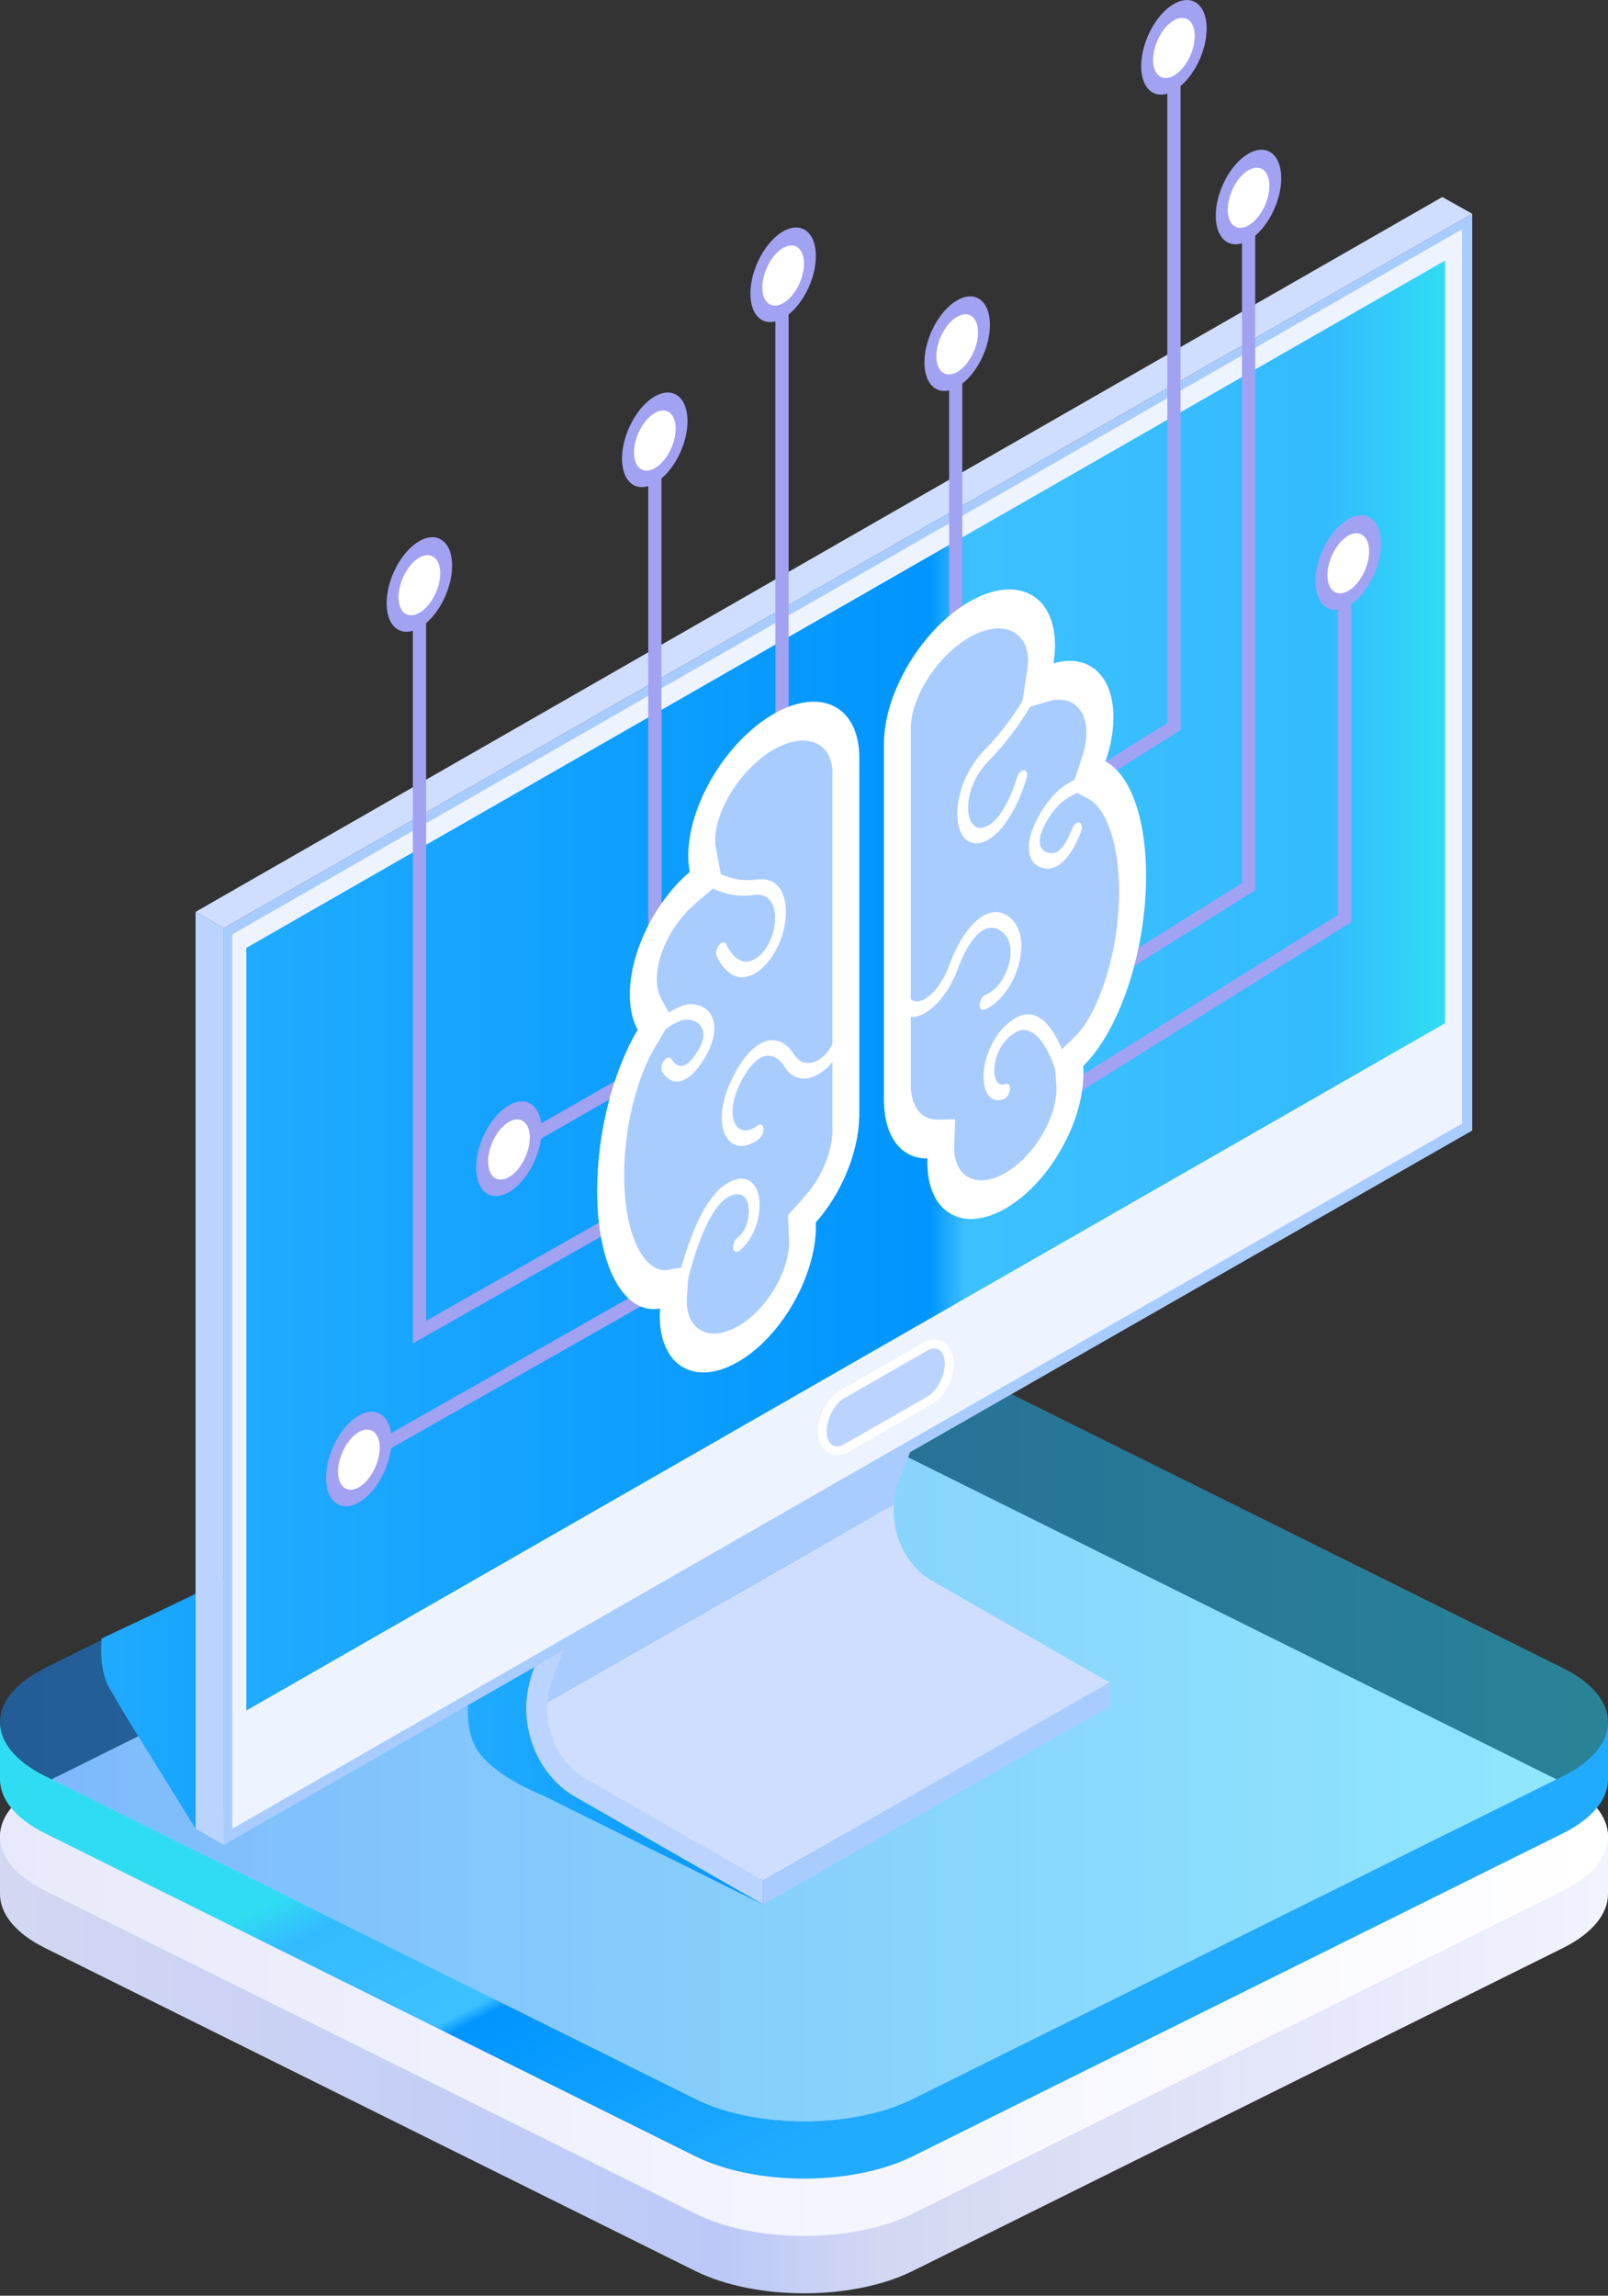 <svg width="124" height="177" viewBox="0 0 124 177" fill="none" xmlns="http://www.w3.org/2000/svg">
<rect x="0" y="0" width="124" height="177" fill="#333333" stroke="none"/>
<path d="M124 141.607C124 140.101 122.843 138.594 120.522 137.439L70.389 112.543C65.754 110.244 58.24 110.244 53.611 112.543L3.478 137.439C1.157 138.594 0 140.101 0 141.607V146.026C0 147.532 1.157 149.045 3.478 150.194L53.611 175.09C58.246 177.389 65.76 177.389 70.389 175.09L120.522 150.194C122.837 149.045 124 147.532 124 146.026V141.607Z" fill="url(#paint0_linear_2101_489)"/>
<path d="M120.528 145.776L70.395 170.672C65.76 172.97 58.246 172.97 53.617 170.672L3.478 145.776C-1.157 143.477 -1.157 139.744 3.478 137.445L53.611 112.549C58.246 110.25 65.76 110.25 70.389 112.549L120.522 137.445C125.157 139.744 125.157 143.477 120.522 145.776H120.528Z" fill="url(#paint1_linear_2101_489)"/>
<path d="M120.528 136.933L70.395 161.829C65.76 164.128 58.246 164.128 53.617 161.829L3.478 136.933C1.157 135.784 0 134.271 0 132.765V137.183C0 138.69 1.157 140.202 3.478 141.351L53.611 166.248C58.246 168.546 65.76 168.546 70.389 166.248L120.522 141.351C122.837 140.202 124 138.69 124 137.183V132.765C124 134.271 122.843 135.784 120.522 136.933H120.528Z" fill="url(#paint2_linear_2101_489)"/>
<path opacity="0.5" d="M120.528 136.933L70.395 161.829C65.76 164.128 58.246 164.128 53.617 161.829L3.478 136.933C-1.157 134.634 -1.157 130.901 3.478 128.602L53.611 103.706C58.246 101.408 65.76 101.408 70.389 103.706L120.522 128.602C125.158 130.901 125.158 134.634 120.522 136.933H120.528Z" fill="url(#paint3_linear_2101_489)"/>
<path d="M63.649 115.222L36.106 130.943C35.998 132.348 36.118 133.735 36.706 134.76C37.941 136.927 41.899 138.445 41.899 138.445L58.852 146.847L78.659 129.871L80.278 130.8V128.942L66.54 121.07C64.77 120.058 63.457 117.771 63.649 115.222Z" fill="url(#paint4_linear_2101_489)"/>
<path d="M35.704 113.186L7.838 126.328C7.73 127.733 7.85 129.121 8.437 130.145C9.673 132.312 10.272 133.229 10.272 133.229L15.082 140.994L49.719 122.052L52.01 126.179V124.321L38.271 116.449C36.502 115.437 35.519 115.729 35.704 113.18V113.186Z" fill="url(#paint5_linear_2101_489)"/>
<path d="M68.932 115.996L41.389 131.717C41.281 133.122 41.401 134.509 41.989 135.534C43.224 137.701 47.182 139.22 47.182 139.22L58.852 144.99L83.942 130.645L85.561 131.574V129.716L71.823 121.844C70.054 120.832 68.74 118.545 68.932 115.996Z" fill="#CFDEFF"/>
<path d="M69.394 113.99C70.791 110.476 74.923 99.139 74.965 99.026L73.442 98.478C73.418 98.537 72.332 101.521 71.091 104.885C65.994 107.916 45.161 119.861 45.161 119.861C45.161 119.861 42.937 125.351 42.259 127.477C41.905 128.59 41.509 130.162 41.389 131.717L68.932 115.996C68.98 115.341 69.124 114.663 69.394 113.99Z" fill="#A9CCFF"/>
<path d="M58.852 144.99L45.113 137.112C42.889 135.837 41.371 132.55 42.679 129.257C44.076 125.744 48.208 114.407 48.249 114.293L46.726 113.746C46.684 113.859 42.559 125.173 41.173 128.668C39.548 132.771 41.485 136.891 44.304 138.505L58.852 146.841V144.984V144.99Z" fill="#BBD4FF"/>
<path d="M85.561 129.716L58.852 144.99V146.841L85.561 131.574V129.716Z" fill="#A9CCFF"/>
<path d="M17.253 142.244V71.557L113.53 16.482V87.164L17.253 142.244Z" fill="#A9CCFF"/>
<path d="M112.744 86.628L17.912 140.994V72.045L112.744 17.679V86.628Z" fill="#EEF4FF"/>
<path d="M111.431 78.893L18.998 131.883V73.081L111.431 20.091V78.893Z" fill="url(#paint6_linear_2101_489)"/>
<path d="M64.561 112.191C63.841 112.191 63.073 111.614 63.073 110.351C63.073 109.089 63.811 107.761 64.752 107.225L71.181 103.539C71.469 103.373 71.763 103.289 72.05 103.289C72.77 103.289 73.538 103.867 73.538 105.129C73.538 106.392 72.8 107.719 71.859 108.255L65.43 111.941C65.142 112.108 64.849 112.191 64.561 112.191Z" fill="white"/>
<path d="M65.088 111.364L71.517 107.678C72.254 107.255 72.86 106.112 72.86 105.129C72.86 104.153 72.254 103.7 71.517 104.123L65.088 107.809C64.351 108.232 63.745 109.381 63.745 110.357C63.745 111.334 64.351 111.786 65.088 111.364Z" fill="#BBD4FF"/>
<path d="M17.253 71.557L15.082 70.306V140.994L17.253 142.244V71.557Z" fill="#BBD4FF"/>
<path d="M113.53 16.482L111.221 15.19L15.082 70.306L17.253 71.557L113.53 16.482Z" fill="#CFDEFF"/>
<path d="M31.837 103.581V45.065H32.856V101.836L50.438 91.856L50.942 92.732L31.837 103.581Z" fill="#A2A2F2"/>
<path d="M29.906 111.798L50.942 99.853L50.372 99.014L29.906 110.637V111.798Z" fill="#A2A2F2"/>
<path d="M55.484 78.734L38.734 88.333L39.244 89.21L55.994 79.611L55.484 78.734Z" fill="#A2A2F2"/>
<path d="M36.718 90.016C36.718 91.862 37.851 92.714 39.242 91.916C40.64 91.118 41.767 88.968 41.767 87.122C41.767 85.276 40.634 84.425 39.242 85.223C37.845 86.021 36.718 88.17 36.718 90.016Z" fill="#A2A2F2"/>
<path d="M37.641 89.546C37.641 90.719 38.361 91.261 39.248 90.755C40.136 90.249 40.856 88.879 40.856 87.706C40.856 86.533 40.136 85.991 39.248 86.497C38.361 87.003 37.641 88.373 37.641 89.546Z" fill="white"/>
<path d="M29.816 46.512C29.816 48.358 30.949 49.209 32.34 48.411C33.737 47.613 34.865 45.464 34.865 43.618C34.865 41.772 33.731 40.92 32.34 41.718C30.943 42.516 29.816 44.666 29.816 46.512Z" fill="#A2A2F2"/>
<path d="M30.733 46.041C30.733 47.214 31.453 47.756 32.34 47.25C33.228 46.744 33.947 45.374 33.947 44.201C33.947 43.028 33.228 42.486 32.34 42.992C31.453 43.499 30.733 44.868 30.733 46.041Z" fill="white"/>
<path d="M25.144 113.936C25.144 115.782 26.278 116.634 27.669 115.836C29.066 115.038 30.194 112.888 30.194 111.042C30.194 109.196 29.06 108.345 27.669 109.143C26.272 109.941 25.144 112.09 25.144 113.936Z" fill="#A2A2F2"/>
<path d="M26.068 113.46C26.068 114.633 26.787 115.175 27.675 114.669C28.562 114.162 29.282 112.793 29.282 111.62C29.282 110.447 28.562 109.905 27.675 110.411C26.787 110.917 26.068 112.287 26.068 113.46Z" fill="white"/>
<path d="M84.266 76.475L83.726 75.618L95.773 68.085V15.935H96.793V68.639L84.266 76.475Z" fill="#A2A2F2"/>
<path d="M76.992 88.111L76.446 87.259L103.173 70.545V43.374H104.193V71.098L76.992 88.111Z" fill="#A2A2F2"/>
<path d="M78.515 64.126L77.969 63.274L90.017 55.741V4.127H91.036V56.295L78.515 64.126Z" fill="#A2A2F2"/>
<path d="M74.209 27.445H73.19V55.402H74.209V27.445Z" fill="#A2A2F2"/>
<path d="M60.813 21.187H59.793V59.04H60.813V21.187Z" fill="#A2A2F2"/>
<path d="M51.008 35.168H49.989V73.022H51.008V35.168Z" fill="#A2A2F2"/>
<path d="M66.264 58.421C66.264 54.467 63.313 52.949 59.667 55.039C56.027 57.129 53.071 62.029 53.071 65.983C53.071 66.43 53.113 66.841 53.185 67.228C50.54 69.485 48.567 73.379 48.567 76.69C48.567 77.785 48.789 78.691 49.173 79.393C47.314 82.519 46.049 87.224 46.049 91.797C46.049 97.68 48.136 101.384 50.9 100.89C50.888 101.074 50.876 101.265 50.876 101.449C50.876 105.32 53.569 106.916 56.897 105.01C60.225 103.105 62.917 98.418 62.917 94.548C62.917 94.447 62.906 94.357 62.906 94.256C64.837 92.083 66.198 88.933 66.258 86.122H66.264V58.486C66.264 58.486 66.264 58.445 66.264 58.421Z" fill="white"/>
<path d="M56.897 102.259C54.72 103.504 52.957 102.604 52.957 100.258C52.957 100.157 52.963 100.05 52.975 99.949L53.125 97.626L51.5 97.912C49.845 98.204 48.13 95.554 48.13 90.6C48.13 87.033 49.065 83.157 50.51 80.733L51.824 78.53L50.996 77.017C50.768 76.594 50.648 76.082 50.648 75.493C50.648 73.552 51.872 71.158 53.617 69.669L55.679 67.913L55.218 65.459C55.176 65.233 55.152 65.013 55.152 64.792C55.152 62.399 57.221 59.189 59.673 57.784C62.102 56.39 64.153 57.2 64.195 59.54C64.195 59.582 64.195 59.63 64.195 59.671V62.422V86.95V87.23C64.153 88.879 63.355 90.772 62.114 92.178L60.771 93.69L60.843 95.578C60.843 95.643 60.843 95.703 60.855 95.763V95.733C60.855 98.085 59.086 101.009 56.915 102.259H56.897Z" fill="#A9CCFF"/>
<path d="M58.204 75.058C58.204 75.058 58.15 75.088 58.126 75.1C56.273 76.088 55.296 73.79 55.254 73.695C55.164 73.468 55.254 73.093 55.464 72.849C55.673 72.605 55.919 72.593 56.009 72.813C56.015 72.831 56.813 74.695 58.144 73.986C59.08 73.492 59.613 72.266 59.739 71.259C59.883 70.098 59.547 68.818 58.126 69.002C55.584 69.336 54.18 67.966 54.12 67.907C53.97 67.758 53.994 67.401 54.168 67.103C54.342 66.805 54.606 66.686 54.756 66.835C54.768 66.847 56.075 68.115 58.39 67.811C60.195 67.573 60.777 69.235 60.561 70.985C60.345 72.724 59.38 74.379 58.204 75.058Z" fill="white"/>
<path d="M52.375 100.556C52.339 100.58 52.303 100.592 52.261 100.598C52.039 100.645 51.914 100.413 51.974 100.086C52.028 99.788 53.383 92.696 56.159 91.189C57.73 90.332 58.51 91.386 58.57 92.726C58.636 94.143 57.976 95.703 57.005 96.435C56.777 96.602 56.567 96.513 56.537 96.233C56.507 95.947 56.663 95.584 56.891 95.411C57.52 94.941 57.772 93.97 57.742 93.268C57.706 92.44 57.263 91.684 56.147 92.297C56.135 92.297 56.129 92.309 56.117 92.315C54.348 93.327 53.107 98.144 52.771 99.919C52.723 100.193 52.555 100.449 52.369 100.55L52.375 100.556Z" fill="white"/>
<path d="M58.138 88.063C57.257 88.569 56.441 88.421 55.991 87.634C55.446 86.682 55.584 85.062 56.345 83.401C57.239 81.448 58.15 80.691 58.762 80.4C59.691 79.953 60.591 80.275 61.227 81.293C61.676 82.007 62.396 82.15 63.145 81.704C63.673 81.382 64.117 80.793 64.339 80.132C64.447 79.804 64.699 79.56 64.902 79.584C65.106 79.614 65.178 79.899 65.07 80.233C64.71 81.329 64.003 82.281 63.169 82.787C62.114 83.43 61.124 83.24 60.519 82.269C60.021 81.483 59.361 81.209 58.702 81.531C58.114 81.817 57.514 82.579 56.981 83.734C56.435 84.925 56.333 86.027 56.711 86.682C57.053 87.277 57.712 87.319 58.396 86.795C58.624 86.616 58.834 86.706 58.87 86.985C58.906 87.265 58.75 87.634 58.522 87.813C58.39 87.914 58.264 88.004 58.138 88.075V88.063Z" fill="white"/>
<path d="M52.903 83.18C52.753 83.264 52.603 83.323 52.453 83.359C51.56 83.556 51.068 82.638 51.044 82.597C50.936 82.388 51.014 82.013 51.218 81.757C51.422 81.495 51.674 81.454 51.782 81.662C51.782 81.662 52.129 82.299 52.675 82.174C52.945 82.115 53.221 81.876 53.527 81.454C54.09 80.668 54.324 80.025 54.228 79.53C54.06 78.697 53.059 78.423 52.339 78.75C51.386 79.185 50.588 79.905 50.163 80.292C49.881 80.549 49.737 80.68 49.581 80.697C49.365 80.727 49.245 80.483 49.317 80.156C49.377 79.876 49.563 79.62 49.743 79.536C49.791 79.495 49.863 79.429 49.959 79.346C50.432 78.917 51.32 78.119 52.411 77.619C53.449 77.148 54.78 77.523 55.038 78.816C55.146 79.352 55.146 80.495 53.964 82.138C53.611 82.633 53.251 82.984 52.903 83.186V83.18Z" fill="white"/>
<path d="M68.165 57.331C68.165 53.377 71.115 48.477 74.761 46.387C78.401 44.297 81.357 45.815 81.357 49.769C81.357 50.215 81.315 50.68 81.243 51.144C83.888 50.364 85.861 52.002 85.861 55.313C85.861 56.408 85.639 57.563 85.255 58.707C87.114 59.701 88.379 62.958 88.379 67.532C88.379 73.415 86.293 79.506 83.528 82.186C83.54 82.359 83.552 82.531 83.552 82.716C83.552 86.587 80.86 91.273 77.531 93.178C74.209 95.084 71.511 93.488 71.511 89.617C71.511 89.516 71.523 89.415 71.523 89.314C69.586 89.355 68.231 87.766 68.171 85.02H68.165V57.391C68.165 57.391 68.165 57.349 68.165 57.325V57.331Z" fill="white"/>
<path d="M77.525 90.433C79.702 89.189 81.471 86.259 81.471 83.907C81.471 83.806 81.465 83.71 81.453 83.615L81.303 81.466L82.928 79.894C84.584 78.286 86.299 73.671 86.299 68.723C86.299 65.156 85.363 62.351 83.918 61.583L82.605 60.886L83.432 58.427C83.66 57.742 83.78 57.093 83.78 56.504C83.78 54.562 82.557 53.568 80.812 54.08L78.749 54.688L79.21 51.698C79.252 51.418 79.276 51.18 79.276 50.96C79.276 48.566 77.208 47.732 74.755 49.138C72.326 50.531 70.275 53.687 70.234 56.075C70.234 56.117 70.234 56.158 70.234 56.206V58.957V83.758C70.275 85.366 71.073 86.348 72.314 86.325L73.658 86.295L73.586 88.266C73.586 88.331 73.586 88.397 73.574 88.462V88.438C73.574 90.79 75.343 91.69 77.513 90.439L77.525 90.433Z" fill="#A9CCFF"/>
<path d="M76.218 64.733C76.218 64.733 76.272 64.703 76.296 64.685C78.149 63.542 79.127 60.13 79.169 59.987C79.258 59.66 79.169 59.386 78.959 59.386C78.749 59.386 78.503 59.648 78.413 59.981C78.407 60.011 77.609 62.786 76.278 63.608C75.343 64.185 74.809 63.566 74.683 62.708C74.539 61.714 74.875 60.047 76.296 58.6C78.839 56.015 80.242 53.038 80.302 52.913C80.452 52.597 80.428 52.264 80.254 52.169C80.08 52.073 79.816 52.252 79.666 52.568C79.654 52.597 78.347 55.36 76.032 57.706C74.227 59.535 73.646 61.869 73.862 63.369C74.077 64.858 75.043 65.412 76.218 64.739V64.733Z" fill="white"/>
<path d="M82.047 83.544C82.083 83.52 82.119 83.496 82.161 83.46C82.383 83.252 82.509 82.877 82.449 82.621C82.395 82.382 81.04 76.845 78.263 78.524C76.692 79.465 75.912 81.412 75.852 82.823C75.786 84.312 76.446 85.116 77.418 84.734C77.645 84.639 77.855 84.312 77.885 83.996C77.915 83.681 77.759 83.49 77.531 83.579C76.902 83.829 76.65 83.145 76.68 82.412C76.716 81.537 77.16 80.281 78.275 79.614C78.287 79.614 78.293 79.602 78.305 79.596C80.074 78.583 81.315 81.966 81.651 83.365C81.699 83.579 81.867 83.645 82.053 83.538L82.047 83.544Z" fill="white"/>
<path d="M76.284 77.66C77.166 77.154 77.981 76.071 78.431 74.772C78.977 73.2 78.839 71.73 78.077 70.938C77.184 70.009 76.272 70.3 75.66 70.705C74.731 71.325 73.832 72.682 73.196 74.427C72.746 75.66 72.026 76.624 71.277 77.041C70.749 77.327 70.305 77.25 70.084 76.839C69.976 76.63 69.724 76.678 69.52 76.934C69.316 77.196 69.244 77.571 69.352 77.774C69.712 78.452 70.419 78.595 71.253 78.149C72.308 77.577 73.298 76.255 73.903 74.594C74.395 73.236 75.061 72.212 75.721 71.771C76.308 71.384 76.908 71.456 77.442 72.004C77.987 72.569 78.089 73.552 77.711 74.641C77.37 75.63 76.71 76.428 76.026 76.684C75.798 76.767 75.588 77.095 75.553 77.416C75.517 77.738 75.672 77.928 75.9 77.845C76.032 77.797 76.158 77.738 76.284 77.66Z" fill="white"/>
<path d="M81.519 66.769C81.669 66.686 81.819 66.573 81.969 66.436C82.862 65.602 83.354 64.126 83.378 64.06C83.486 63.733 83.408 63.441 83.204 63.417C83.001 63.387 82.749 63.637 82.641 63.965C82.641 63.971 82.293 64.995 81.747 65.501C81.477 65.751 81.201 65.835 80.896 65.757C80.332 65.62 80.098 65.245 80.194 64.638C80.362 63.613 81.363 62.19 82.083 61.69C83.036 61.029 83.834 60.839 84.26 60.731C84.542 60.666 84.686 60.63 84.841 60.469C85.057 60.249 85.177 59.868 85.105 59.624C85.045 59.415 84.859 59.368 84.68 59.493C84.632 59.511 84.56 59.529 84.464 59.546C83.99 59.66 83.102 59.88 82.011 60.63C80.974 61.345 79.642 63.25 79.384 64.84C79.276 65.495 79.276 66.644 80.458 66.936C80.812 67.025 81.171 66.966 81.519 66.763V66.769Z" fill="white"/>
<path d="M47.968 35.359C47.968 37.205 49.101 38.056 50.492 37.258C51.89 36.46 53.017 34.311 53.017 32.465C53.017 30.619 51.884 29.767 50.492 30.565C49.095 31.363 47.968 33.513 47.968 35.359Z" fill="#A2A2F2"/>
<path d="M48.891 34.888C48.891 36.061 49.611 36.603 50.498 36.097C51.386 35.591 52.105 34.221 52.105 33.048C52.105 31.875 51.386 31.333 50.498 31.84C49.611 32.346 48.891 33.715 48.891 34.888Z" fill="white"/>
<path d="M57.868 22.634C57.868 24.48 59.002 25.331 60.393 24.533C61.79 23.735 62.917 21.586 62.917 19.74C62.917 17.894 61.784 17.042 60.393 17.84C58.996 18.638 57.868 20.788 57.868 22.634Z" fill="#A2A2F2"/>
<path d="M58.786 22.163C58.786 23.336 59.505 23.878 60.393 23.372C61.28 22.866 62 21.496 62 20.323C62 19.15 61.28 18.608 60.393 19.114C59.505 19.621 58.786 20.99 58.786 22.163Z" fill="white"/>
<path d="M71.289 27.945C71.289 29.791 72.422 30.643 73.814 29.845C75.211 29.047 76.338 26.897 76.338 25.051C76.338 23.205 75.205 22.354 73.814 23.152C72.416 23.95 71.289 26.099 71.289 27.945Z" fill="#A2A2F2"/>
<path d="M72.206 27.469C72.206 28.642 72.926 29.184 73.814 28.677C74.701 28.171 75.421 26.802 75.421 25.629C75.421 24.456 74.701 23.914 73.814 24.42C72.926 24.926 72.206 26.296 72.206 27.469Z" fill="white"/>
<path d="M93.753 16.637C93.753 18.483 94.886 19.335 96.277 18.537C97.674 17.739 98.802 15.589 98.802 13.743C98.802 11.897 97.668 11.046 96.277 11.844C94.88 12.642 93.753 14.791 93.753 16.637Z" fill="#A2A2F2"/>
<path d="M94.676 16.167C94.676 17.34 95.396 17.882 96.283 17.376C97.171 16.869 97.89 15.5 97.89 14.327C97.89 13.154 97.171 12.612 96.283 13.118C95.396 13.624 94.676 14.994 94.676 16.167Z" fill="white"/>
<path d="M101.44 44.821C101.44 46.666 102.574 47.518 103.965 46.72C105.362 45.922 106.49 43.773 106.49 41.927C106.49 40.081 105.356 39.229 103.965 40.027C102.568 40.825 101.44 42.975 101.44 44.821Z" fill="#A2A2F2"/>
<path d="M102.364 44.35C102.364 45.523 103.083 46.065 103.971 45.559C104.858 45.053 105.578 43.683 105.578 42.51C105.578 41.337 104.858 40.795 103.971 41.301C103.083 41.808 102.364 43.177 102.364 44.35Z" fill="white"/>
<path d="M88.002 5.097C88.002 6.943 89.135 7.795 90.526 6.997C91.924 6.199 93.051 4.049 93.051 2.203C93.051 0.357 91.918 -0.494 90.526 0.304C89.129 1.102 88.002 3.251 88.002 5.097Z" fill="#A2A2F2"/>
<path d="M88.919 4.621C88.919 5.794 89.639 6.336 90.526 5.83C91.414 5.323 92.133 3.954 92.133 2.781C92.133 1.608 91.414 1.066 90.526 1.572C89.639 2.078 88.919 3.448 88.919 4.621Z" fill="white"/>
<defs>
<linearGradient id="paint0_linear_2101_489" x1="0.636" y1="143.817" x2="123.37" y2="143.817" gradientUnits="userSpaceOnUse">
<stop stop-color="#D3D7F2"/>
<stop offset="0.45" stop-color="#BBC9F8"/>
<stop offset="0.55" stop-color="#D3D7F2"/>
<stop offset="1" stop-color="#F2F3FF"/>
</linearGradient>
<linearGradient id="paint1_linear_2101_489" x1="2.6701e-05" y1="141.607" x2="124" y2="141.607" gradientUnits="userSpaceOnUse">
<stop stop-color="#E8EAFB"/>
<stop offset="1" stop-color="white"/>
</linearGradient>
<linearGradient id="paint2_linear_2101_489" x1="74.497" y1="159.132" x2="58.069" y2="127.436" gradientUnits="userSpaceOnUse">
<stop stop-color="#20ABFF"/>
<stop offset="0.57" stop-color="#0095FF"/>
<stop offset="0.6" stop-color="#3DC0FF"/>
<stop offset="0.9" stop-color="#33BBFF"/>
<stop offset="1" stop-color="#30DCF2"/>
</linearGradient>
<linearGradient id="paint3_linear_2101_489" x1="0" y1="132.765" x2="122.693" y2="132.765" gradientUnits="userSpaceOnUse">
<stop stop-color="#1487FB"/>
<stop offset="1" stop-color="#22D2FD"/>
</linearGradient>
<linearGradient id="paint4_linear_2101_489" x1="36.07" y1="131.032" x2="80.278" y2="131.032" gradientUnits="userSpaceOnUse">
<stop stop-color="#20ABFF"/>
<stop offset="0.57" stop-color="#0095FF"/>
<stop offset="0.6" stop-color="#3DC0FF"/>
<stop offset="0.9" stop-color="#33BBFF"/>
<stop offset="1" stop-color="#30DCF2"/>
</linearGradient>
<linearGradient id="paint5_linear_2101_489" x1="7.802" y1="127.09" x2="52.01" y2="127.09" gradientUnits="userSpaceOnUse">
<stop stop-color="#20ABFF"/>
<stop offset="0.57" stop-color="#0095FF"/>
<stop offset="0.6" stop-color="#3DC0FF"/>
<stop offset="0.9" stop-color="#33BBFF"/>
<stop offset="1" stop-color="#30DCF2"/>
</linearGradient>
<linearGradient id="paint6_linear_2101_489" x1="18.998" y1="75.987" x2="111.431" y2="75.987" gradientUnits="userSpaceOnUse">
<stop stop-color="#20ABFF"/>
<stop offset="0.57" stop-color="#0095FF"/>
<stop offset="0.6" stop-color="#3DC0FF"/>
<stop offset="0.9" stop-color="#33BBFF"/>
<stop offset="1" stop-color="#30DCF2"/>
</linearGradient>
</defs>
</svg>
